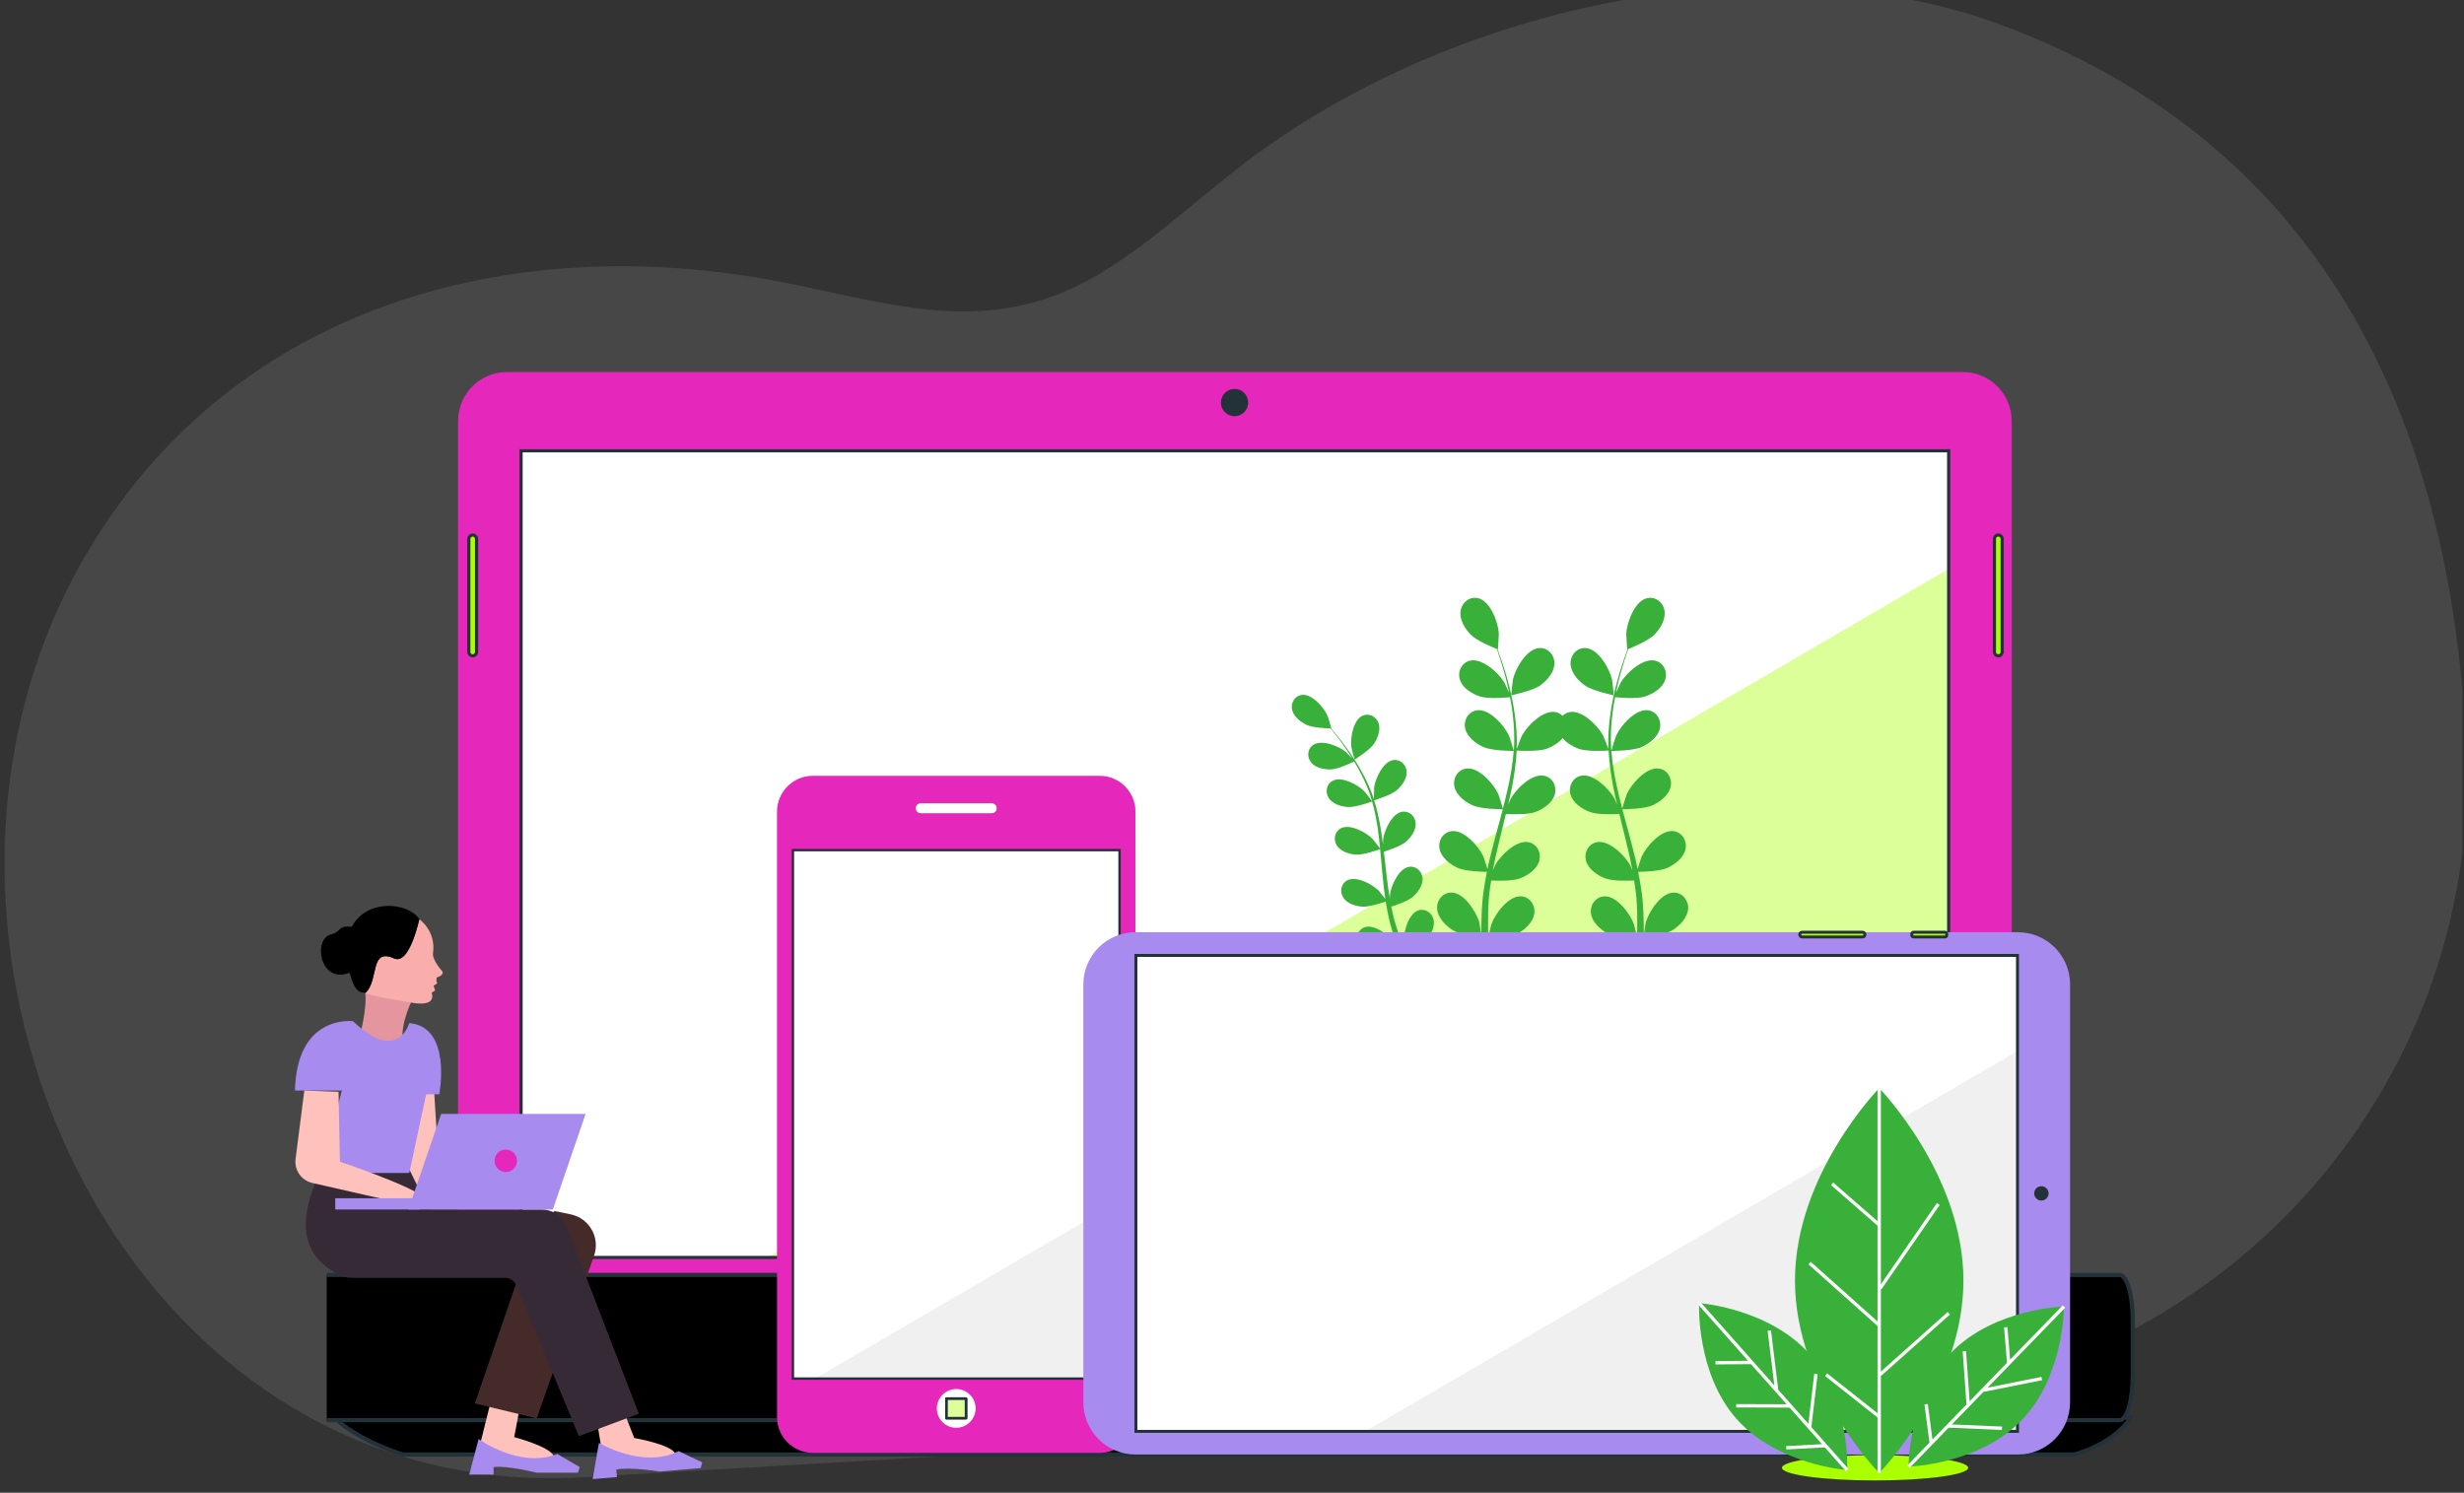 <svg width="543" height="329" viewBox="0 0 543 329" fill="none" xmlns="http://www.w3.org/2000/svg">
<rect x="0" y="0" width="543" height="329" fill="#333333" stroke="none"/>
<g clip-path="url(#clip0_1085_7568)">
<path opacity="0.2" d="M128.492 325.584L413.142 308.934C488.412 304.534 546.652 240.734 543.512 165.394C540.872 102.084 518.192 34.644 441.912 5.824C388.262 -14.446 318.592 2.144 274.402 35.854C263.782 43.954 254.022 53.244 242.612 60.174C216.022 76.324 192.672 65.174 164.972 60.884C106.412 51.794 47.962 70.464 17.702 124.434C-28.758 207.354 26.042 331.574 128.492 325.584Z" fill="#999999"/>
<g clip-path="url(#clip1_1085_7568)">
<path d="M443.32 304.228H100.949V92.769C100.949 86.818 105.767 82 111.707 82H432.551C438.491 82 443.32 86.818 443.32 92.769V304.228Z" fill="#E527BB"/>
<path d="M429.43 99.357H114.836V277.142H429.43V99.357Z" fill="white"/>
<mask id="mask0_1085_7568" style="mask-type:luminance" maskUnits="userSpaceOnUse" x="114" y="99" width="316" height="179">
<path d="M429.43 99.357H114.836V277.142H429.43V99.357Z" fill="white"/>
</mask>
<g mask="url(#mask0_1085_7568)">
<path opacity="0.4" d="M429.43 277.142V125.394L169.203 277.142H429.43Z" fill="#AAFF00"/>
</g>
<path d="M429.43 99.357H114.836V277.142H429.43V99.357Z" stroke="#233239" stroke-width="0.691" stroke-miterlimit="10"/>
<path d="M390.558 293.531H155.266V305.123H390.558V293.531Z" fill="white"/>
<path d="M390.558 299.111H155.266V305.124H390.558V299.111Z" fill="white"/>
<path d="M73.254 311.99C73.254 311.99 77.115 316.716 88.707 320.576H457.103C457.103 320.576 465.689 318.425 469.56 312.423L73.254 311.99Z" fill="black" stroke="#233239" stroke-width="0.921" stroke-miterlimit="10"/>
<path d="M467.129 313H61.871C60.287 313 59 308.585 59 303.148V290.852C59 285.415 60.287 281 61.871 281H467.129C468.713 281 470 285.415 470 290.852V303.148C470 308.585 468.713 313 467.129 313Z" fill="black" stroke="#233239" stroke-width="0.921" stroke-miterlimit="10"/>
<path d="M272.061 91.729C273.721 91.729 275.067 90.383 275.067 88.723C275.067 87.062 273.721 85.717 272.061 85.717C270.401 85.717 269.055 87.062 269.055 88.723C269.055 90.383 270.401 91.729 272.061 91.729Z" fill="#233239"/>
<path d="M232.345 85.717H157.202C156.368 85.717 155.699 85.047 155.699 84.213C155.699 83.38 156.368 82.71 157.202 82.71H232.345C233.179 82.71 233.849 83.38 233.849 84.213C233.849 85.047 233.169 85.717 232.345 85.717Z" fill="#E527BB"/>
<path d="M385.627 85.717H310.484C309.65 85.717 308.98 85.047 308.98 84.213C308.98 83.38 309.65 82.71 310.484 82.71H385.627C386.461 82.71 387.13 83.38 387.13 84.213C387.13 85.047 386.461 85.717 385.627 85.717Z" fill="#E527BB"/>
<path d="M440.374 144.542C439.9 144.542 439.52 144.161 439.52 143.688V118.774C439.52 118.3 439.9 117.919 440.374 117.919C440.848 117.919 441.229 118.3 441.229 118.774V143.677C441.229 144.151 440.848 144.542 440.374 144.542Z" fill="#AAFF00" stroke="#233239" stroke-width="0.692" stroke-miterlimit="10"/>
<path d="M104.171 144.542C103.697 144.542 103.316 144.161 103.316 143.688V118.774C103.316 118.3 103.697 117.919 104.171 117.919C104.644 117.919 105.025 118.3 105.025 118.774V143.677C105.036 144.151 104.644 144.542 104.171 144.542Z" fill="#AAFF00" stroke="#233239" stroke-width="0.692" stroke-miterlimit="10"/>
<path d="M339.486 151.018C340.958 149.937 342.534 148.156 342.554 146.22C342.575 144.326 341.092 142.658 339.126 142.833C336.398 143.07 333.948 147.353 333.412 149.741C333.361 149.947 333 153.252 333.052 153.241C333.052 153.241 337.757 152.284 339.486 151.018Z" fill="#39B039"/>
<path d="M315.921 202.678C315.581 201.175 314.078 200.145 312.554 200.66C310.444 201.371 309.332 205.231 309.363 207.228C309.363 207.352 309.559 208.855 309.672 209.627C309.435 209.03 309.209 208.443 308.972 207.826C308.632 206.93 308.303 205.983 307.973 205.056C307.819 204.572 307.664 204.078 307.51 203.584C307.345 203.09 307.242 202.596 307.108 202.091C306.923 201.35 306.769 200.578 306.614 199.816C307.541 199.528 310.259 198.612 311.34 197.664C312.451 196.686 313.605 195.122 313.491 193.557C313.378 192.023 312.05 190.777 310.475 191.055C308.282 191.446 306.594 195.091 306.326 197.057C306.316 197.119 306.305 197.541 306.295 198.045C306.161 197.294 306.038 196.532 305.924 195.77C305.626 193.588 305.389 191.354 305.132 189.12C305.08 188.656 305.018 188.193 304.967 187.719C305.749 187.472 308.694 186.515 309.826 185.527C310.938 184.549 312.091 182.984 311.978 181.419C311.865 179.885 310.537 178.639 308.961 178.917C306.769 179.308 305.08 182.953 304.813 184.919C304.802 184.991 304.792 185.496 304.771 186.062C304.617 184.847 304.452 183.643 304.246 182.448C303.896 180.358 303.433 178.32 302.826 176.385C303.104 176.302 306.583 175.252 307.839 174.14C308.951 173.162 310.104 171.597 309.991 170.033C309.878 168.499 308.55 167.253 306.975 167.531C304.782 167.922 303.093 171.567 302.826 173.533C302.805 173.677 302.764 175.499 302.764 176.148C302.754 176.127 302.754 176.096 302.743 176.076C302.095 174.048 301.22 172.195 300.303 170.475C299.397 168.756 298.399 167.222 297.441 165.822C296.484 164.422 295.526 163.207 294.672 162.136C294.198 161.56 293.766 161.045 293.344 160.561C293.354 160.561 293.395 160.561 293.395 160.561C293.437 160.561 292.644 157.977 292.582 157.812C291.789 155.99 289.185 152.933 286.961 153.149C285.365 153.303 284.428 154.868 284.727 156.371C285.036 157.915 286.57 159.099 287.908 159.748C289.277 160.407 292.428 160.53 293.21 160.551C293.632 161.055 294.075 161.601 294.559 162.219C295.393 163.31 296.319 164.545 297.246 165.956C297.493 166.326 297.74 166.749 297.987 167.14C297.431 166.563 296.649 165.77 296.566 165.698C295.022 164.442 291.295 162.939 289.432 164.154C288.083 165.029 287.97 166.851 288.938 168.046C289.926 169.271 291.831 169.621 293.313 169.58C294.857 169.528 297.781 168.138 298.419 167.829C298.955 168.715 299.49 169.641 299.984 170.64C300.849 172.349 301.673 174.223 302.27 176.23C302.301 176.343 302.321 176.457 302.352 176.57C302.126 176.23 300.756 174.49 300.643 174.377C299.243 172.967 295.712 171.052 293.725 172.061C292.294 172.781 291.975 174.583 292.809 175.87C293.653 177.198 295.506 177.754 296.988 177.867C298.697 178.001 302.239 176.693 302.373 176.652C302.908 178.536 303.31 180.513 303.608 182.541C303.824 184.013 303.989 185.516 304.133 187.019C303.824 186.587 302.548 184.971 302.445 184.857C301.045 183.447 297.513 181.532 295.526 182.541C294.095 183.262 293.776 185.063 294.61 186.36C295.454 187.689 297.308 188.244 298.79 188.358C300.458 188.492 303.855 187.256 304.143 187.153C304.205 187.833 304.277 188.522 304.339 189.202C304.535 191.446 304.73 193.691 304.988 195.894C305.08 196.655 305.193 197.407 305.307 198.169C304.833 197.541 303.938 196.408 303.855 196.326C302.455 194.916 298.924 193.001 296.937 194.01C295.506 194.73 295.187 196.532 296.021 197.829C296.865 199.157 298.718 199.713 300.2 199.826C301.693 199.94 304.566 198.972 305.379 198.684C305.574 199.94 305.801 201.175 306.079 202.379C306.213 202.894 306.305 203.44 306.46 203.924C306.604 204.418 306.748 204.912 306.892 205.406C307.222 206.405 307.52 207.331 307.85 208.258C308.014 208.721 308.179 209.164 308.344 209.617C307.953 208.907 307.325 207.795 307.252 207.702C306.089 206.096 302.877 203.666 300.767 204.356C299.243 204.85 298.656 206.58 299.284 207.99C299.922 209.432 301.673 210.265 303.114 210.605C304.71 210.976 308.138 210.307 308.56 210.224C308.972 211.326 309.373 212.397 309.775 213.395C311.031 216.545 312.204 219.119 313.038 220.91C313.882 222.702 314.408 223.711 314.408 223.711V223.721C314.408 223.721 314.408 223.731 314.418 223.731C314.624 224.112 315.097 224.246 315.478 224.04C315.859 223.834 315.993 223.361 315.787 222.98C315.787 222.98 315.252 222.012 314.387 220.252C313.512 218.501 312.307 215.979 310.99 212.88C310.609 211.985 310.217 211.038 309.826 210.06C310.217 209.874 313.357 208.351 314.418 207.095C315.375 205.931 316.271 204.212 315.921 202.678Z" fill="#39B039"/>
<path d="M298.513 167.418C298.513 167.418 301.839 165.359 302.806 163.907C303.62 162.661 304.32 160.86 303.795 159.377C303.28 157.926 301.674 157.071 300.222 157.761C298.205 158.718 297.546 162.672 297.803 164.648C297.824 164.813 298.472 167.438 298.513 167.418Z" fill="#39B039"/>
<path d="M349.174 151.018C350.903 152.284 355.608 153.241 355.608 153.241C355.66 153.252 355.299 149.947 355.248 149.741C354.702 147.363 352.252 143.07 349.534 142.833C347.568 142.658 346.075 144.326 346.106 146.22C346.127 148.156 347.702 149.937 349.174 151.018Z" fill="#39B039"/>
<path d="M368.734 196.727C365.995 196.83 363.339 200.99 362.68 203.337C362.639 203.471 362.392 205.025 362.248 206.014C362.248 205.427 362.248 204.85 362.238 204.243C362.227 203.038 362.176 201.844 362.135 200.547C362.093 199.929 362.042 199.301 362.001 198.663C361.97 198.035 361.857 197.366 361.785 196.717C361.589 195.204 361.321 193.69 361.013 192.156C362.083 192.146 365.81 192.033 367.467 191.271C369.125 190.509 371.019 189.068 371.431 187.184C371.833 185.341 370.71 183.406 368.754 183.179C366.036 182.87 362.783 186.577 361.774 188.8C361.713 188.934 361.167 190.612 360.889 191.549C360.693 190.633 360.508 189.717 360.282 188.8C359.633 186.144 358.902 183.478 358.171 180.811C357.945 179.998 357.739 179.174 357.522 178.361C358.109 178.361 362.392 178.31 364.204 177.476C365.861 176.714 367.756 175.273 368.168 173.389C368.569 171.546 367.447 169.61 365.491 169.384C362.773 169.075 359.52 172.781 358.511 175.005C358.439 175.17 357.656 177.589 357.492 178.217C357.018 176.415 356.565 174.624 356.194 172.833C355.669 170.362 355.299 167.912 355.113 165.513C355.433 165.513 359.962 165.492 361.836 164.628C363.494 163.866 365.388 162.425 365.8 160.541C366.201 158.698 365.079 156.762 363.123 156.536C360.405 156.227 357.152 159.933 356.143 162.157C356.061 162.332 355.227 164.937 355.103 165.41C355.093 165.266 355.062 165.122 355.052 164.978C354.887 162.414 355.041 159.902 355.309 157.565C355.464 156.206 355.68 154.919 355.927 153.663C356.812 153.756 360.755 154.106 362.546 153.499C364.276 152.922 366.325 151.707 366.942 149.875C367.55 148.084 366.644 146.035 364.719 145.603C362.052 144.995 358.408 148.32 357.162 150.421C357.09 150.534 356.534 151.769 356.133 152.675C356.246 152.109 356.359 151.532 356.483 150.987C356.946 148.969 357.492 147.147 357.986 145.541C358.274 144.624 358.552 143.811 358.82 143.049C359.715 142.689 363.288 141.207 364.595 139.868C365.861 138.561 367.117 136.533 366.819 134.628C366.531 132.754 364.78 131.365 362.876 131.859C360.23 132.548 358.521 137.181 358.387 139.621C358.377 139.827 358.562 143.152 358.614 143.132C358.614 143.132 358.634 143.121 358.665 143.111C358.387 143.842 358.109 144.624 357.811 145.489C357.275 147.085 356.689 148.897 356.184 150.915C355.669 152.933 355.175 155.125 354.866 157.493C354.547 159.861 354.331 162.373 354.444 164.988C354.444 165.019 354.455 165.05 354.455 165.081C354.187 164.329 353.353 162.239 353.271 162.085C352.118 159.933 348.628 156.443 345.93 156.937C345.292 157.051 344.767 157.359 344.345 157.771C343.933 157.359 343.408 157.051 342.759 156.937C340.062 156.453 336.572 159.933 335.419 162.085C335.337 162.239 334.513 164.319 334.235 165.081C334.235 165.05 334.246 165.019 334.246 164.988C334.359 162.373 334.143 159.861 333.823 157.493C333.504 155.125 333.01 152.922 332.506 150.915C332.001 148.897 331.414 147.085 330.879 145.489C330.581 144.624 330.303 143.842 330.025 143.111C330.055 143.121 330.076 143.132 330.076 143.132C330.128 143.152 330.313 139.827 330.303 139.621C330.169 137.181 328.46 132.548 325.814 131.859C323.909 131.365 322.159 132.754 321.871 134.628C321.572 136.533 322.828 138.561 324.095 139.868C325.392 141.207 328.974 142.689 329.87 143.049C330.138 143.811 330.416 144.635 330.704 145.541C331.198 147.147 331.744 148.969 332.207 150.987C332.331 151.522 332.444 152.109 332.557 152.675C332.166 151.769 331.6 150.534 331.528 150.421C330.282 148.32 326.638 144.995 323.971 145.603C322.046 146.045 321.14 148.084 321.747 149.875C322.365 151.707 324.414 152.922 326.143 153.499C327.945 154.096 331.878 153.746 332.763 153.663C333.01 154.919 333.226 156.206 333.381 157.565C333.648 159.902 333.803 162.414 333.638 164.978C333.628 165.122 333.597 165.266 333.587 165.41C333.473 164.926 332.629 162.332 332.547 162.157C331.538 159.933 328.285 156.227 325.567 156.536C323.611 156.762 322.478 158.687 322.89 160.541C323.302 162.425 325.196 163.866 326.854 164.628C328.727 165.492 333.257 165.513 333.576 165.513C333.391 167.912 333.01 170.362 332.495 172.833C332.125 174.624 331.661 176.415 331.198 178.217C331.033 177.589 330.251 175.18 330.179 175.005C329.17 172.781 325.917 169.075 323.199 169.384C321.243 169.61 320.11 171.536 320.522 173.389C320.934 175.273 322.828 176.714 324.486 177.476C326.298 178.31 330.58 178.361 331.167 178.361C330.951 179.174 330.745 179.988 330.519 180.811C329.798 183.478 329.057 186.144 328.408 188.8C328.182 189.717 327.996 190.633 327.801 191.549C327.523 190.623 326.977 188.944 326.915 188.8C325.907 186.577 322.653 182.87 319.935 183.179C317.979 183.406 316.847 185.331 317.259 187.184C317.671 189.068 319.565 190.509 321.222 191.271C322.88 192.033 326.607 192.146 327.677 192.156C327.368 193.68 327.101 195.204 326.905 196.717C326.833 197.366 326.72 198.035 326.689 198.663C326.648 199.301 326.596 199.929 326.555 200.547C326.504 201.834 326.462 203.038 326.452 204.243C326.442 204.85 326.442 205.427 326.442 206.014C326.298 205.036 326.04 203.481 326.01 203.337C325.351 200.979 322.695 196.83 319.956 196.727C317.99 196.655 316.579 198.395 316.703 200.279C316.826 202.204 318.484 203.913 320.008 204.922C321.644 206.003 325.783 206.703 326.442 206.806C326.442 208.248 326.452 209.658 326.493 210.976C326.596 215.145 326.854 218.604 327.06 221.034C327.266 223.453 327.441 224.853 327.441 224.853V224.864C327.441 224.874 327.441 224.874 327.441 224.884C327.523 225.409 328.007 225.77 328.532 225.698C329.057 225.615 329.417 225.131 329.345 224.606C329.345 224.606 329.149 223.258 328.882 220.869C328.624 218.481 328.305 215.053 328.11 210.935C328.048 209.751 328.007 208.484 327.976 207.187C328.655 207.125 332.815 206.703 334.523 205.725C336.109 204.819 337.88 203.224 338.127 201.309C338.374 199.435 337.077 197.603 335.11 197.551C332.372 197.479 329.448 201.453 328.635 203.759C328.583 203.903 328.161 205.715 327.966 206.652C327.945 205.869 327.935 205.087 327.924 204.274C327.914 203.1 327.935 201.865 327.955 200.66C327.986 200.032 328.017 199.404 328.048 198.776C328.069 198.138 328.161 197.52 328.213 196.892C328.316 195.966 328.46 195.008 328.614 194.061C329.839 194.123 333.34 194.226 334.966 193.598C336.665 192.939 338.662 191.631 339.197 189.778C339.722 187.956 338.724 185.959 336.788 185.609C334.091 185.125 330.601 188.605 329.448 190.756C329.407 190.828 329.211 191.302 328.985 191.879C329.16 190.952 329.324 190.025 329.53 189.099C330.117 186.453 330.786 183.776 331.456 181.089C331.6 180.533 331.723 179.967 331.857 179.411C332.876 179.463 336.665 179.617 338.394 178.948C340.093 178.289 342.09 176.982 342.626 175.129C343.151 173.306 342.152 171.309 340.217 170.959C337.519 170.475 334.029 173.955 332.876 176.107C332.835 176.179 332.598 176.755 332.351 177.404C332.691 175.942 333.01 174.48 333.288 173.018C333.772 170.465 334.112 167.922 334.235 165.431C334.801 165.462 339.105 165.698 340.968 164.988C342.162 164.525 343.49 163.742 344.365 162.672C345.241 163.742 346.569 164.525 347.763 164.988C349.626 165.709 353.919 165.472 354.496 165.431C354.63 167.922 354.969 170.465 355.443 173.018C355.721 174.48 356.04 175.942 356.38 177.404C356.122 176.755 355.896 176.189 355.855 176.107C354.702 173.955 351.212 170.465 348.514 170.959C346.579 171.309 345.58 173.317 346.105 175.129C346.641 176.982 348.628 178.289 350.337 178.948C352.066 179.607 355.855 179.463 356.874 179.411C357.008 179.967 357.142 180.533 357.275 181.089C357.945 183.776 358.614 186.453 359.201 189.099C359.406 190.036 359.571 190.952 359.746 191.879C359.52 191.302 359.324 190.828 359.283 190.756C358.13 188.605 354.64 185.115 351.943 185.609C350.007 185.959 349.009 187.966 349.534 189.778C350.069 191.631 352.056 192.939 353.765 193.598C355.402 194.226 358.892 194.123 360.117 194.061C360.261 195.008 360.415 195.966 360.518 196.892C360.57 197.53 360.673 198.138 360.683 198.776C360.714 199.414 360.745 200.042 360.776 200.66C360.796 201.865 360.817 203.1 360.807 204.274C360.807 205.087 360.786 205.869 360.765 206.652C360.57 205.725 360.148 203.913 360.096 203.759C359.283 201.453 356.359 197.479 353.621 197.551C351.654 197.603 350.357 199.435 350.604 201.309C350.851 203.224 352.622 204.819 354.208 205.725C355.916 206.703 360.076 207.125 360.755 207.187C360.724 208.484 360.683 209.74 360.621 210.935C360.426 215.053 360.107 218.481 359.849 220.869C359.592 223.268 359.386 224.606 359.386 224.606C359.304 225.131 359.674 225.615 360.199 225.698C360.724 225.78 361.208 225.409 361.29 224.884C361.29 224.874 361.29 224.874 361.29 224.864V224.853C361.29 224.853 361.465 223.453 361.671 221.034C361.877 218.615 362.124 215.145 362.238 210.976C362.279 209.658 362.289 208.248 362.289 206.806C362.958 206.703 367.087 206.003 368.723 204.922C370.247 203.913 371.905 202.215 372.028 200.279C372.111 198.395 370.71 196.655 368.734 196.727Z" fill="#39B039"/>
<path d="M242.332 320.216H179.131C174.766 320.216 171.234 316.674 171.234 312.32V178.886C171.234 174.521 174.776 170.99 179.131 170.99H242.332C246.697 170.99 250.228 174.531 250.228 178.886V312.32C250.228 316.685 246.697 320.216 242.332 320.216Z" fill="#E527BB"/>
<path d="M246.717 187.369H174.734V303.837H246.717V187.369Z" fill="white"/>
<mask id="mask1_1085_7568" style="mask-type:luminance" maskUnits="userSpaceOnUse" x="174" y="187" width="73" height="117">
<path d="M246.717 187.369H174.734V303.837H246.717V187.369Z" fill="white"/>
</mask>
<g mask="url(#mask1_1085_7568)">
<path opacity="0.09" d="M246.716 264.705L179.613 303.837H246.716V264.705Z" fill="#606060"/>
</g>
<path d="M246.717 187.369H174.734V303.837H246.717V187.369Z" stroke="#233239" stroke-width="0.528" stroke-miterlimit="10"/>
<path d="M218.551 179.216H202.903C202.316 179.216 201.832 178.742 201.832 178.145C201.832 177.558 202.306 177.074 202.903 177.074H218.551C219.138 177.074 219.622 177.548 219.622 178.145C219.622 178.742 219.148 179.216 218.551 179.216Z" fill="#AAFF00"/>
<path d="M218.551 179.216H202.903C202.316 179.216 201.832 178.742 201.832 178.145C201.832 177.558 202.306 177.074 202.903 177.074H218.551C219.138 177.074 219.622 177.548 219.622 178.145C219.622 178.742 219.148 179.216 218.551 179.216Z" fill="white"/>
<path d="M214.998 310.415C214.998 308.058 213.083 306.143 210.726 306.143C208.368 306.143 206.453 308.058 206.453 310.415C206.453 312.773 208.368 314.688 210.726 314.688C213.083 314.677 214.998 312.762 214.998 310.415Z" fill="white"/>
<path d="M212.886 308.243H208.562V312.567H212.886V308.243Z" fill="#AAFF00" stroke="#233239" stroke-width="0.528" stroke-miterlimit="10" stroke-linecap="round" stroke-linejoin="round"/>
<path opacity="0.6" d="M212.886 308.243H208.562V312.567H212.886V308.243Z" fill="white" stroke="#233239" stroke-width="0.528" stroke-miterlimit="10" stroke-linecap="round" stroke-linejoin="round"/>
<path d="M212.886 308.243H208.562V312.567H212.886V308.243Z" stroke="#233239" stroke-width="0.528" stroke-miterlimit="10" stroke-linecap="round" stroke-linejoin="round"/>
<path d="M456.189 309.066V216.967C456.189 210.605 451.031 205.458 444.679 205.458H250.248C243.886 205.458 238.738 210.615 238.738 216.967V309.066C238.738 315.429 243.896 320.576 250.248 320.576H444.679C451.042 320.576 456.189 315.429 456.189 309.066Z" fill="#A78BEF"/>
<path d="M444.602 315.471V210.575L250.325 210.575L250.325 315.471L444.602 315.471Z" fill="white"/>
<mask id="mask2_1085_7568" style="mask-type:luminance" maskUnits="userSpaceOnUse" x="250" y="210" width="195" height="106">
<path d="M444.602 315.471V210.575L250.325 210.575L250.325 315.471L444.602 315.471Z" fill="white"/>
</mask>
<g mask="url(#mask2_1085_7568)">
<path opacity="0.09" d="M444.608 231.638L300.859 315.46H444.608V231.638Z" fill="#606060"/>
</g>
<path d="M444.602 315.471V210.575L250.325 210.575L250.325 315.471L444.602 315.471Z" stroke="#233239" stroke-width="0.651" stroke-miterlimit="10"/>
<path d="M449.867 264.602C448.992 264.602 448.281 263.892 448.281 263.017C448.281 262.142 448.992 261.442 449.867 261.442C450.742 261.442 451.452 262.152 451.452 263.017C451.452 263.892 450.742 264.602 449.867 264.602Z" fill="#233239"/>
<path d="M421.69 206.508H428.628C428.845 206.508 429.009 206.333 429.009 206.127V205.849C429.009 205.632 428.834 205.468 428.628 205.468H421.69C421.473 205.468 421.309 205.643 421.309 205.849V206.127C421.309 206.333 421.484 206.508 421.69 206.508Z" fill="#AAFF00" stroke="#233239" stroke-width="0.653" stroke-miterlimit="10"/>
<path d="M397.146 206.508H410.458C410.746 206.508 410.983 206.271 410.983 205.983C410.983 205.694 410.746 205.458 410.458 205.458H397.146C396.858 205.458 396.621 205.694 396.621 205.983C396.621 206.271 396.858 206.508 397.146 206.508Z" fill="#AAFF00" stroke="#233239" stroke-width="0.653" stroke-miterlimit="10"/>
<path d="M433.735 323.5C433.735 325.034 424.552 326.29 413.217 326.29C401.893 326.29 392.699 325.044 392.699 323.5C392.699 321.966 401.882 320.71 413.217 320.71C424.542 320.72 433.735 321.966 433.735 323.5Z" fill="#AAFF00"/>
<path d="M395.562 282.248C395.562 305.679 414.124 324.663 414.124 324.663C414.124 324.663 432.686 305.669 432.686 282.248C432.686 258.827 414.124 239.833 414.124 239.833C414.124 239.833 395.562 258.816 395.562 282.248Z" fill="#39B039"/>
<path d="M414.125 324.663V239.822" stroke="white" stroke-width="0.738" stroke-miterlimit="10"/>
<path d="M414.126 269.976L403.738 260.906" stroke="white" stroke-width="0.738" stroke-miterlimit="10"/>
<path d="M414.289 283.998L427.148 265.364" stroke="white" stroke-width="0.738" stroke-miterlimit="10"/>
<path d="M414.125 292.08L398.785 278.387" stroke="white" stroke-width="0.738" stroke-miterlimit="10"/>
<path d="M414.289 302.972L429.464 289.444" stroke="white" stroke-width="0.738" stroke-miterlimit="10"/>
<path d="M414.291 312.371L402.41 302.972" stroke="white" stroke-width="0.738" stroke-miterlimit="10"/>
<path d="M382.704 312.742C391.712 322.903 407.072 324.005 407.072 324.005C407.072 324.005 407.813 308.624 398.805 298.463C389.797 288.302 374.437 287.2 374.437 287.2C374.437 287.2 373.695 302.581 382.704 312.742Z" fill="#39B039"/>
<path d="M407.073 324.005L374.438 287.2" stroke="white" stroke-width="0.738" stroke-miterlimit="10"/>
<path d="M386.038 300.285L378.039 300.347" stroke="white" stroke-width="0.738" stroke-miterlimit="10"/>
<path d="M391.506 306.297L389.91 293.264" stroke="white" stroke-width="0.738" stroke-miterlimit="10"/>
<path d="M394.543 309.87L382.621 309.828" stroke="white" stroke-width="0.738" stroke-miterlimit="10"/>
<path d="M398.805 314.523L400.184 302.828" stroke="white" stroke-width="0.738" stroke-miterlimit="10"/>
<path d="M402.42 318.61L393.648 319.094" stroke="white" stroke-width="0.738" stroke-miterlimit="10"/>
<path d="M429.999 298.102C420.538 307.852 420.59 323.243 420.59 323.243C420.59 323.243 435.981 322.841 445.442 313.092C454.903 303.342 454.852 287.951 454.852 287.951C454.852 287.951 439.461 288.363 429.999 298.102Z" fill="#39B039"/>
<path d="M420.578 323.253L454.85 287.951" stroke="white" stroke-width="0.738" stroke-miterlimit="10"/>
<path d="M442.671 300.501L442.012 292.533" stroke="white" stroke-width="0.738" stroke-miterlimit="10"/>
<path d="M437.07 306.4L449.949 303.837" stroke="white" stroke-width="0.738" stroke-miterlimit="10"/>
<path d="M433.745 309.694L432.891 297.804" stroke="white" stroke-width="0.738" stroke-miterlimit="10"/>
<path d="M429.41 314.286L441.188 314.791" stroke="white" stroke-width="0.738" stroke-miterlimit="10"/>
<path d="M425.612 318.198L424.469 309.489" stroke="white" stroke-width="0.738" stroke-miterlimit="10"/>
</g>
<path d="M91.039 219.968C91.039 219.968 87.912 225.819 88.838 230.31C88.838 230.31 82.119 231.127 79.107 229.085C79.107 229.085 81.193 221.601 80.382 218.199L91.039 219.968Z" fill="#E5959D"/>
<path d="M86.869 211.249C89.703 212.489 91.657 205.808 92.42 202.594C92.463 202.66 96.125 205.143 95.425 210.115C95.391 210.356 95.407 210.602 95.474 210.835C95.641 211.426 96.118 212.564 97.471 214.082C97.516 214.134 97.547 214.198 97.555 214.266C97.582 214.509 97.491 215.066 96.252 215.419C96.252 215.419 96.021 216.23 96.368 216.693L95.557 217.271L95.904 218.314L95.241 218.693C95.159 218.739 95.121 218.838 95.151 218.926C95.37 219.576 95.868 222.076 89.997 220.862C89.997 220.862 83.008 219.787 80.528 218.88C83.574 216.042 81.401 208.784 86.869 211.249Z" fill="#F9AEAC"/>
<path d="M74.776 204.894C75.225 204.416 76.036 204.01 77.484 204.3C80.899 197.928 89.959 198.879 92.418 202.594C91.654 205.809 89.701 212.49 86.867 211.249C81.399 208.784 83.571 216.041 80.526 218.88C80.432 218.846 80.343 218.811 80.263 218.777C78.084 218.795 77.598 215.997 77.02 214.376C70.546 217.028 68.836 206.949 72.958 205.95C73.653 205.783 74.289 205.413 74.776 204.894Z" fill="black"/>
<path d="M114.559 310.137L113.32 316.744C113.32 316.744 121.167 318.808 121.992 320.873L119.514 322.525H113.731L107.949 320.461L105.884 317.983L108.363 308.073L114.559 310.137Z" fill="#FFC1BB"/>
<path d="M105.472 317.156C105.472 317.156 114.558 323.763 122.818 320.459L127.773 323.35L127.361 324.589H118.274C118.274 324.589 111.667 322.937 108.775 323.35V325.002H103.407L105.472 317.156Z" fill="#A78BEF"/>
<path d="M137.148 310.247L139.775 316.934C139.775 316.934 147.768 318.328 148.766 320.317L146.436 322.172L140.674 322.66L134.739 321.092L132.472 318.797L130.8 308.713L137.148 310.247Z" fill="#FFC1BB"/>
<path d="M131.996 318.008C131.996 318.008 141.607 323.825 149.56 319.835L154.742 322.297L154.435 323.566L145.381 324.333C145.381 324.333 138.658 323.245 135.812 323.901L135.951 325.546L130.601 326L131.996 318.008Z" fill="#A78BEF"/>
<path d="M95.561 238.702L96.801 258.935L94.322 264.715L90.776 263.096L88.54 254.393L88.127 243.244L95.561 238.702Z" fill="#FFC1BB"/>
<path d="M118.278 269.67L104.648 309.311L118.278 312.614L130.915 276.758C132.313 272.79 129.89 268.499 125.768 267.647L122.23 266.915L118.278 269.67Z" fill="#452A2A"/>
<path d="M89.781 256.87H71.195C66.114 267.171 65.081 275.979 74.573 280.903C75.528 281.399 76.595 281.644 77.672 281.644H111.277C112.39 281.644 113.393 282.314 113.819 283.343L127.57 316.537L140.785 311.582L124.917 270.407C124.027 268.097 121.807 266.574 119.331 266.574H94.529L89.781 256.87Z" fill="#362A37"/>
<path d="M90.193 225.488C90.193 225.488 87.714 234.573 77.802 225.076C77.802 225.076 65.412 223.424 64.999 240.354H75.325C75.325 240.354 71.195 256.045 72.434 258.522H90.193L93.909 241.18H96.8C96.802 241.18 99.692 226.314 90.193 225.488Z" fill="#A78BEF"/>
<path d="M74.6 240.635L74.911 256.045C74.911 256.045 89.778 260.999 93.496 263.89L91.844 265.954L68.83 260.725C66.423 260.178 64.825 257.893 65.137 255.444L67.064 240.352L74.6 240.635Z" fill="#FFC1BB"/>
<path d="M89.99 266.574H121.826L129.051 245.515H97.215L89.99 266.574Z" fill="#A78BEF"/>
<path d="M111.463 258.315C110.094 258.315 108.984 257.206 108.984 255.837C108.984 254.469 110.094 253.359 111.463 253.359C112.832 253.359 113.941 254.469 113.941 255.837C113.941 257.206 112.832 258.315 111.463 258.315Z" fill="#E527BB"/>
<path d="M73.879 264.097H92.465V266.575H73.879V264.097Z" fill="#A78BEF"/>
</g>
<defs>
<clipPath id="clip0_1085_7568">
<rect width="542.64" height="328.79" fill="white"/>
</clipPath>
<clipPath id="clip1_1085_7568">
<rect width="398.88" height="244.29" fill="white" transform="translate(72 82)"/>
</clipPath>
</defs>
</svg>
